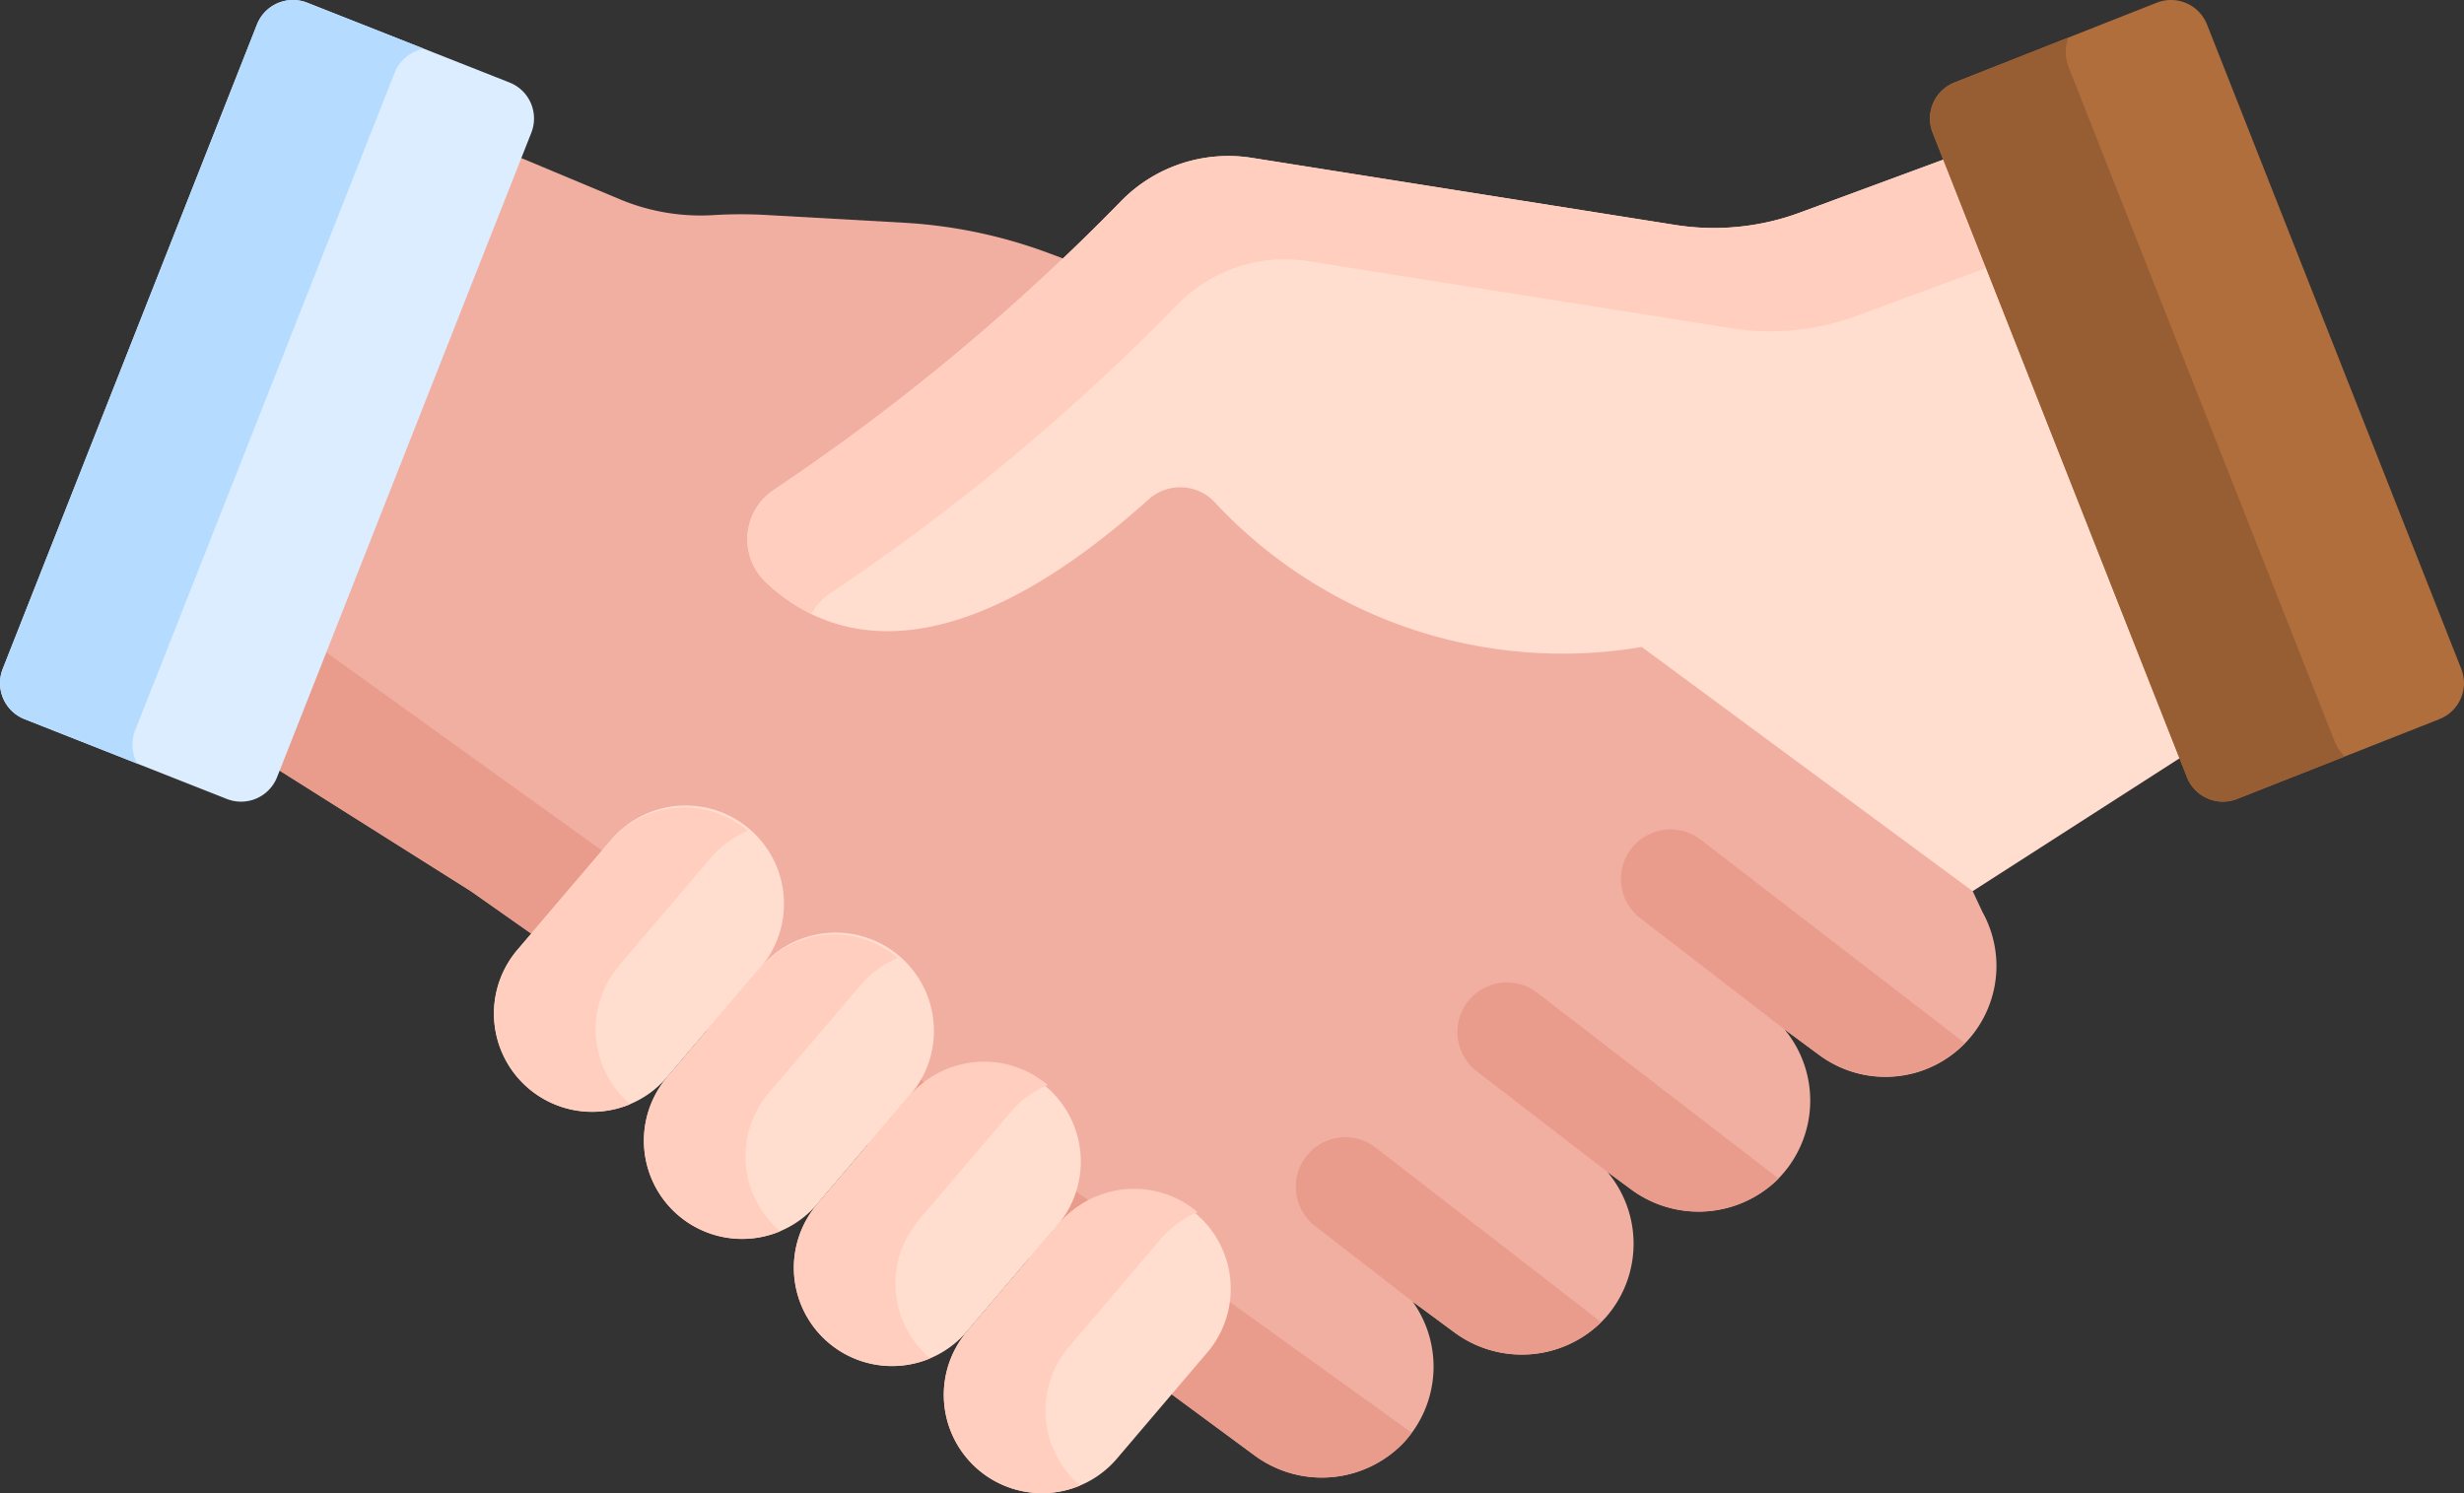 <svg xmlns="http://www.w3.org/2000/svg" width="138.094" height="83.693" viewBox="0 0 138.094 83.693">
  <rect x="0" y="0" width="138.094" height="83.693" fill="#333333" stroke="none"/>
  <g id="handshake" transform="translate(0 -100.849)">
    <path id="Path_418" data-name="Path 418" d="M151.642,175.983l-.566-1.208-.239-2.723-48.069-30.981-2.7-1.766-.737-.276a27.686,27.686,0,0,0-8.163-1.717l-7.629-.429a24.964,24.964,0,0,0-3,0A11.733,11.733,0,0,1,75.263,136l-5.523-2.311-1.534,1.09L55.484,166.357l.708,1.664L66.9,174.775l3.389,2.382,2.145.048,33.435,23.606.317,2.17,4.6,3.394a6.354,6.354,0,0,0,8.347-.626,6.253,6.253,0,0,0,.555-7.966l2.306,1.7a6.351,6.351,0,0,0,8.517-.809,6.251,6.251,0,0,0,.086-8.167l1.3.956a6.353,6.353,0,0,0,8.239-.518,6.251,6.251,0,0,0,.391-8.424l1.945,1.436a6.22,6.22,0,0,0,9.172-7.976Z" transform="translate(-40.519 -23.979)" fill="#f1afa2"/>
    <path id="Path_419" data-name="Path 419" d="M57.78,233.683l-2.3,5.7.708,1.664L66.9,247.8l3.389,2.382,2.145.048,33.435,23.606.317,2.17,4.6,3.394a6.354,6.354,0,0,0,8.347-.626,6.284,6.284,0,0,0,.507-.611Z" transform="translate(-40.519 -97.006)" fill="#e99c8c"/>
    <path id="Path_420" data-name="Path 420" d="M.152,138.342,14.4,102.225A2.171,2.171,0,0,1,17.217,101l11.338,4.473a2.171,2.171,0,0,1,1.223,2.816L15.529,144.409a2.171,2.171,0,0,1-2.816,1.223L1.375,141.158a2.171,2.171,0,0,1-1.223-2.816Z" transform="translate(0 0)" fill="#dbedff"/>
    <path id="Path_421" data-name="Path 421" d="M7.577,141.781l14.535-36.843a2.211,2.211,0,0,1,1.638-1.359L17.217,101a2.171,2.171,0,0,0-2.816,1.223L.152,138.342a2.171,2.171,0,0,0,1.223,2.816l6.316,2.491a2.208,2.208,0,0,1-.114-1.869Z" transform="translate(0 0)" fill="#b5dcff"/>
    <g id="Group_2690" data-name="Group 2690" transform="translate(27.685 146.101)">
      <path id="Path_422" data-name="Path 422" d="M104.592,284.383a5.509,5.509,0,0,1-.639-7.765l5.151-6.046a5.509,5.509,0,1,1,8.4,7.125l-5.151,6.046A5.509,5.509,0,0,1,104.592,284.383Z" transform="translate(-102.646 -268.626)" fill="#ffdecf"/>
      <path id="Path_423" data-name="Path 423" d="M135.75,310.8a5.509,5.509,0,0,1-.639-7.765l5.151-6.046a5.509,5.509,0,1,1,8.4,7.125l-5.151,6.046A5.509,5.509,0,0,1,135.75,310.8Z" transform="translate(-125.4 -287.918)" fill="#ffdecf"/>
      <path id="Path_424" data-name="Path 424" d="M166.908,337.22a5.509,5.509,0,0,1-.639-7.765l5.151-6.046a5.509,5.509,0,0,1,8.4,7.125l-5.151,6.046A5.509,5.509,0,0,1,166.908,337.22Z" transform="translate(-148.154 -307.212)" fill="#ffdecf"/>
      <path id="Path_425" data-name="Path 425" d="M198.065,363.639a5.509,5.509,0,0,1-.639-7.765l5.151-6.046a5.509,5.509,0,0,1,8.4,7.125L205.83,363A5.509,5.509,0,0,1,198.065,363.639Z" transform="translate(-170.908 -326.505)" fill="#ffdecf"/>
    </g>
    <path id="Path_426" data-name="Path 426" d="M109.649,277.5l5.151-6.046a5.478,5.478,0,0,1,2.074-1.514l-.005,0a5.509,5.509,0,0,0-7.765.639l-5.151,6.046a5.506,5.506,0,0,0,6.33,8.64,5.509,5.509,0,0,1-.634-7.76Z" transform="translate(-74.961 -122.524)" fill="#ffcebe"/>
    <path id="Path_427" data-name="Path 427" d="M140.807,303.917l5.151-6.046a5.478,5.478,0,0,1,2.074-1.514l-.005,0a5.509,5.509,0,0,0-7.765.639l-5.151,6.046a5.506,5.506,0,0,0,6.33,8.64A5.509,5.509,0,0,1,140.807,303.917Z" transform="translate(-97.715 -141.818)" fill="#ffcebe"/>
    <path id="Path_428" data-name="Path 428" d="M171.965,330.335l5.151-6.046a5.477,5.477,0,0,1,2.074-1.514l-.005,0a5.509,5.509,0,0,0-7.765.639l-5.151,6.047a5.506,5.506,0,0,0,6.33,8.64A5.509,5.509,0,0,1,171.965,330.335Z" transform="translate(-120.469 -161.111)" fill="#ffcebe"/>
    <path id="Path_429" data-name="Path 429" d="M203.123,356.754l5.151-6.046a5.477,5.477,0,0,1,2.074-1.514l-.005,0a5.509,5.509,0,0,0-7.765.639l-5.151,6.046a5.506,5.506,0,0,0,6.33,8.64A5.509,5.509,0,0,1,203.123,356.754Z" transform="translate(-143.223 -180.404)" fill="#ffcebe"/>
    <path id="Path_430" data-name="Path 430" d="M224.329,134.563l-2.009-1.089-8.045,2.97a13.891,13.891,0,0,1-6.985.688l-23.717-3.759a8.412,8.412,0,0,0-7.3,2.389,121.98,121.98,0,0,1-19.437,16.184,3.322,3.322,0,0,0-.52,5.2c3.243,3.082,9.924,5.737,21.459-4.623a2.646,2.646,0,0,1,3.679.117,26.622,26.622,0,0,0,23.966,8.148l18.546,13.687,11.591-7.445.569-1.251Z" transform="translate(-113.409 -23.675)" fill="#ffdecf"/>
    <path id="Path_431" data-name="Path 431" d="M160,157.736a121.994,121.994,0,0,0,19.437-16.184,8.412,8.412,0,0,1,7.3-2.389l23.717,3.759a13.892,13.892,0,0,0,6.985-.688l8.045-2.97.783.425-1.938-5.127-2.009-1.089-8.045,2.97a13.891,13.891,0,0,1-6.985.688l-23.717-3.759a8.412,8.412,0,0,0-7.3,2.389,121.98,121.98,0,0,1-19.437,16.184,3.322,3.322,0,0,0-.52,5.2,10.231,10.231,0,0,0,2.563,1.793,3.327,3.327,0,0,1,1.12-1.2Z" transform="translate(-113.408 -23.675)" fill="#ffcebe"/>
    <path id="Path_432" data-name="Path 432" d="M430.809,138.342,416.56,102.225A2.171,2.171,0,0,0,413.744,101l-11.338,4.473a2.171,2.171,0,0,0-1.223,2.816l14.249,36.118a2.171,2.171,0,0,0,2.816,1.223l11.338-4.473A2.171,2.171,0,0,0,430.809,138.342Z" transform="translate(-292.868 0)" fill="#b16e3d"/>
    <path id="Path_433" data-name="Path 433" d="M423.72,148.12,408.8,110.3a2.263,2.263,0,0,1-.005-1.647l-6.387,2.52a2.171,2.171,0,0,0-1.223,2.816l14.249,36.118a2.171,2.171,0,0,0,2.816,1.223l6.038-2.382a2.261,2.261,0,0,1-.567-.828Z" transform="translate(-292.868 -5.7)" fill="#985e33"/>
    <g id="Group_2691" data-name="Group 2691" transform="translate(72.665 147.29)">
      <path id="Path_434" data-name="Path 434" d="M286.492,347.646,273.9,337.9a2.779,2.779,0,1,0-3.4,4.395l5.439,4.209,2.295,1.694A6.36,6.36,0,0,0,286.492,347.646Z" transform="translate(-269.416 -319.978)" fill="#e99c8c"/>
      <path id="Path_435" data-name="Path 435" d="M303.414,306.093a2.779,2.779,0,0,0,.507,3.9l7.419,5.712,1.193.881a6.353,6.353,0,0,0,8.239-.518c.022-.022.04-.045.061-.067l-13.522-10.41A2.779,2.779,0,0,0,303.414,306.093Z" transform="translate(-293.822 -296.385)" fill="#e99c8c"/>
      <path id="Path_436" data-name="Path 436" d="M341.059,273.609a2.779,2.779,0,0,0-3.392,4.4l8.227,6.339,1.859,1.372a6.248,6.248,0,0,0,8.174-.657Z" transform="translate(-318.468 -273.032)" fill="#e99c8c"/>
    </g>
  </g>
</svg>
